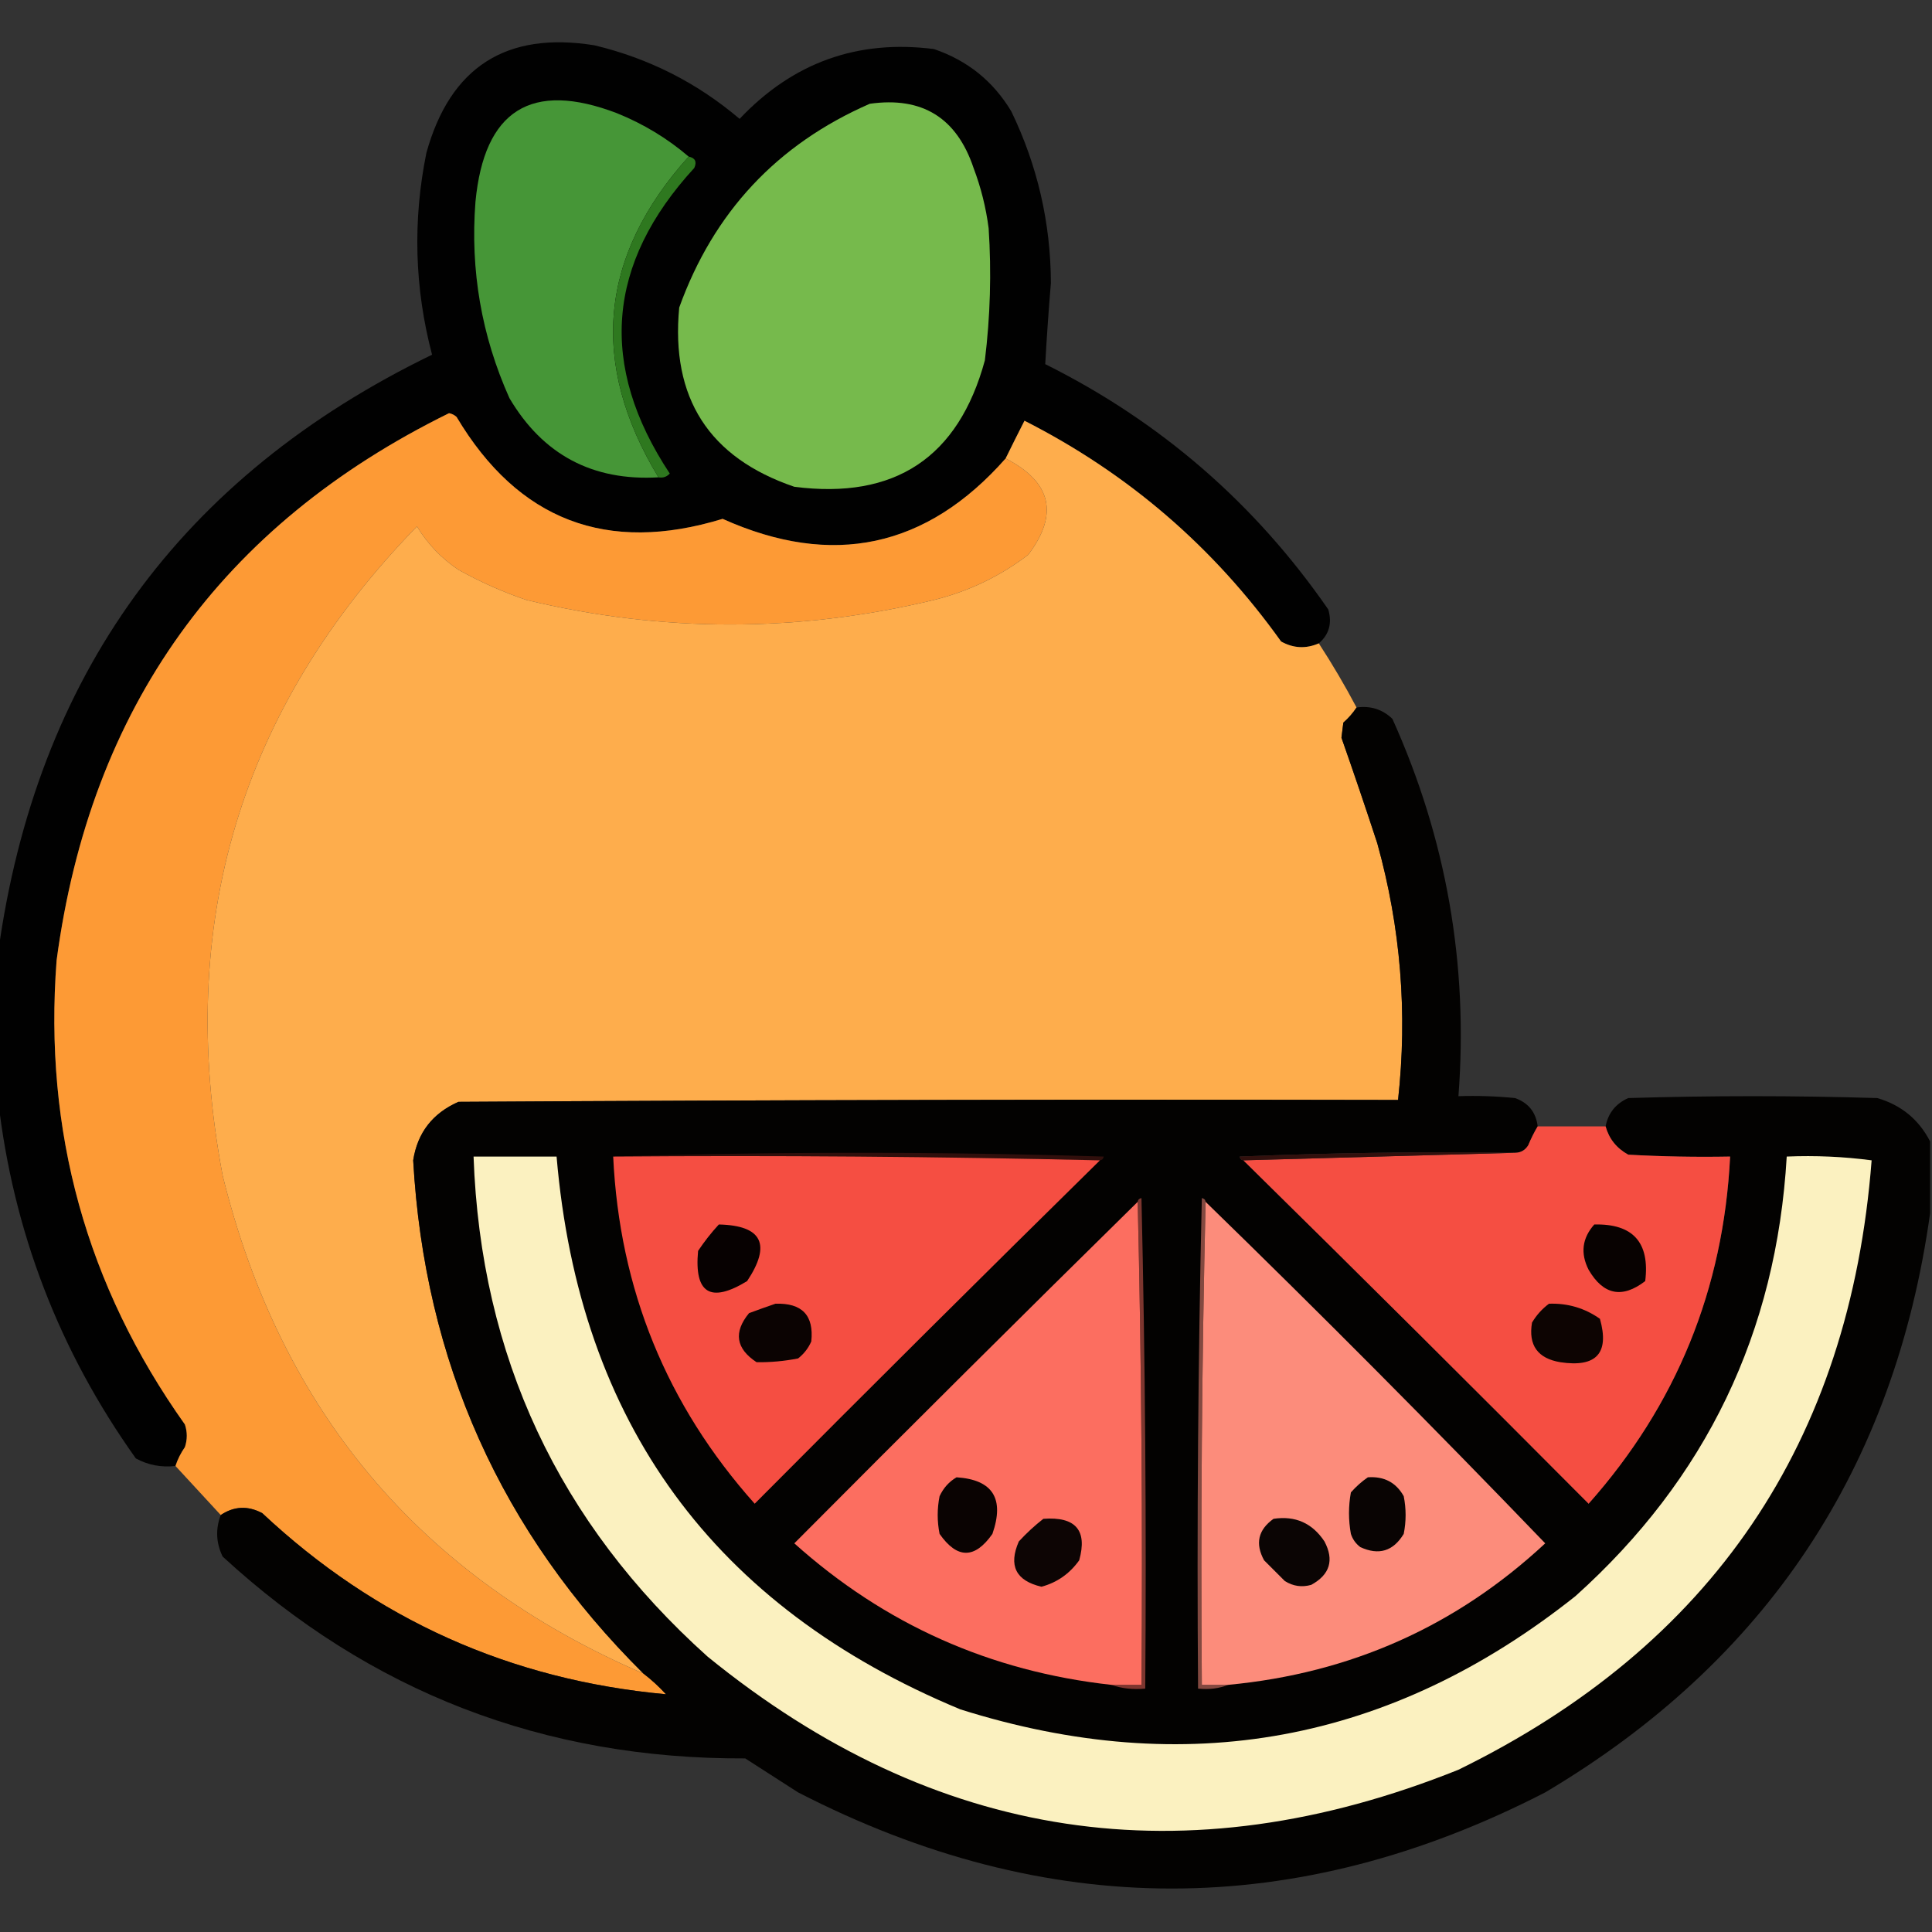 <?xml version="1.0" encoding="UTF-8"?>
<!DOCTYPE svg PUBLIC "-//W3C//DTD SVG 1.1//EN" "http://www.w3.org/Graphics/SVG/1.1/DTD/svg11.dtd">
<svg xmlns="http://www.w3.org/2000/svg" version="1.1" width="512px" height="512px" style="shape-rendering:geometricPrecision; text-rendering:geometricPrecision; image-rendering:optimizeQuality; fill-rule:evenodd; clip-rule:evenodd" xmlns:xlink="http://www.w3.org/1999/xlink">
<rect width="100%" height="100%" fill="#333333" stroke="none"/>
<g><path style="opacity:0.969" fill="#010100" d="M 349.5,170.5 C 346.087,171.987 342.753,171.82 339.5,170C 321.604,144.936 298.937,125.436 271.5,111.5C 269.784,114.861 268.118,118.195 266.5,121.5C 245.568,145.221 220.568,150.555 191.5,137.5C 160.83,146.892 137.33,137.892 121,110.5C 120.439,109.978 119.772,109.645 119,109.5C 58.628,139.192 23.962,187.525 15,254.5C 11.553,299.726 22.887,340.726 49,377.5C 49.667,379.5 49.667,381.5 49,383.5C 47.906,385.078 47.072,386.745 46.5,388.5C 42.743,388.929 39.243,388.263 36,386.5C 15.653,357.957 3.487,326.291 -0.5,291.5C -0.5,278.5 -0.5,265.5 -0.5,252.5C 9.597,179.126 47.93,126.293 114.5,94C 109.846,76.318 109.346,58.484 113,40.5C 119.318,17.755 134.151,8.255 157.5,12C 171.926,15.443 184.759,21.943 196,31.5C 210.105,16.578 227.272,10.411 247.5,13C 256.376,16.014 263.209,21.514 268,29.5C 274.937,43.85 278.437,59.017 278.5,75C 277.895,82.204 277.395,89.371 277,96.5C 307.569,111.736 332.569,133.402 352,161.5C 353.07,165.142 352.236,168.142 349.5,170.5 Z"/></g>
<g><path style="opacity:1" fill="#469637" d="M 182.5,41.5 C 158.802,67.844 156.136,96.177 174.5,126.5C 157.025,127.51 143.859,120.51 135,105.5C 127.599,88.97 124.599,71.637 126,53.5C 128.312,29.166 140.812,21.333 163.5,30C 170.53,32.841 176.863,36.674 182.5,41.5 Z"/></g>
<g><path style="opacity:1" fill="#76ba4c" d="M 230.5,27.5 C 244.371,25.535 253.537,31.201 258,44.5C 259.961,49.677 261.294,55.01 262,60.5C 262.768,72.199 262.435,83.865 261,95.5C 253.986,121.268 237.152,132.435 210.5,129C 187.888,121.297 177.721,105.464 180,81.5C 189.105,56.229 205.939,38.229 230.5,27.5 Z"/></g>
<g><path style="opacity:1" fill="#2e781f" d="M 182.5,41.5 C 184.225,41.843 184.725,42.843 184,44.5C 160.713,69.861 158.546,96.861 177.5,125.5C 176.675,126.386 175.675,126.719 174.5,126.5C 156.136,96.177 158.802,67.844 182.5,41.5 Z"/></g>
<g><path style="opacity:1" fill="#fd9a35" d="M 266.5,121.5 C 278.647,127.724 280.647,136.224 272.5,147C 265.047,152.713 256.713,156.713 247.5,159C 211.472,167.665 175.472,167.665 139.5,159C 133.264,156.883 127.264,154.216 121.5,151C 116.977,147.977 113.31,144.144 110.5,139.5C 63.613,187.674 46.446,245.007 59,311.5C 74.419,374.078 111.585,418.078 170.5,443.5C 172.63,445.127 174.63,446.96 176.5,449C 135.259,445.209 99.592,429.209 69.5,401C 65.687,398.974 62.02,399.14 58.5,401.5C 54.472,397.141 50.472,392.807 46.5,388.5C 47.072,386.745 47.906,385.078 49,383.5C 49.667,381.5 49.667,379.5 49,377.5C 22.887,340.726 11.553,299.726 15,254.5C 23.962,187.525 58.628,139.192 119,109.5C 119.772,109.645 120.439,109.978 121,110.5C 137.33,137.892 160.83,146.892 191.5,137.5C 220.568,150.555 245.568,145.221 266.5,121.5 Z"/></g>
<g><path style="opacity:1" fill="#fead4c" d="M 349.5,170.5 C 353.085,176.002 356.419,181.669 359.5,187.5C 358.542,188.962 357.376,190.295 356,191.5C 355.833,192.833 355.667,194.167 355.5,195.5C 358.751,204.754 361.918,214.087 365,223.5C 371.204,245.808 373.038,268.475 370.5,291.5C 287.499,291.333 204.499,291.5 121.5,292C 114.632,295.025 110.632,300.191 109.5,307.5C 112.49,360.798 132.823,406.132 170.5,443.5C 111.585,418.078 74.419,374.078 59,311.5C 46.446,245.007 63.613,187.674 110.5,139.5C 113.31,144.144 116.977,147.977 121.5,151C 127.264,154.216 133.264,156.883 139.5,159C 175.472,167.665 211.472,167.665 247.5,159C 256.713,156.713 265.047,152.713 272.5,147C 280.647,136.224 278.647,127.724 266.5,121.5C 268.118,118.195 269.784,114.861 271.5,111.5C 298.937,125.436 321.604,144.936 339.5,170C 342.753,171.82 346.087,171.987 349.5,170.5 Z"/></g>
<g><path style="opacity:0.983" fill="#030201" d="M 359.5,187.5 C 363.192,186.971 366.358,187.971 369,190.5C 383.33,222.301 389.163,255.635 386.5,290.5C 391.511,290.334 396.511,290.501 401.5,291C 405.046,292.256 407.046,294.756 407.5,298.5C 406.59,300.019 405.757,301.685 405,303.5C 404.184,304.823 403.017,305.489 401.5,305.5C 377.158,305.167 352.824,305.5 328.5,306.5C 328.624,307.107 328.957,307.44 329.5,307.5C 360.132,337.632 390.632,367.965 421,398.5C 444.248,372.322 456.748,341.655 458.5,306.5C 449.494,306.666 440.494,306.5 431.5,306C 428.41,304.293 426.41,301.793 425.5,298.5C 426.183,294.98 428.183,292.48 431.5,291C 453.5,290.333 475.5,290.333 497.5,291C 503.841,292.844 508.507,296.678 511.5,302.5C 511.5,308.833 511.5,315.167 511.5,321.5C 502.063,389.084 468.063,440.25 409.5,475C 343.498,508.977 277.498,508.977 211.5,475C 206.833,472 202.167,469 197.5,466C 144.151,466.226 97.984,448.392 59,412.5C 57.253,408.875 57.086,405.208 58.5,401.5C 62.02,399.14 65.687,398.974 69.5,401C 99.592,429.209 135.259,445.209 176.5,449C 174.63,446.96 172.63,445.127 170.5,443.5C 132.823,406.132 112.49,360.798 109.5,307.5C 110.632,300.191 114.632,295.025 121.5,292C 204.499,291.5 287.499,291.333 370.5,291.5C 373.038,268.475 371.204,245.808 365,223.5C 361.918,214.087 358.751,204.754 355.5,195.5C 355.667,194.167 355.833,192.833 356,191.5C 357.376,190.295 358.542,188.962 359.5,187.5 Z"/></g>
<g><path style="opacity:1" fill="#f54e42" d="M 407.5,298.5 C 413.5,298.5 419.5,298.5 425.5,298.5C 426.41,301.793 428.41,304.293 431.5,306C 440.494,306.5 449.494,306.666 458.5,306.5C 456.748,341.655 444.248,372.322 421,398.5C 390.632,367.965 360.132,337.632 329.5,307.5C 353.5,306.833 377.5,306.167 401.5,305.5C 403.017,305.489 404.184,304.823 405,303.5C 405.757,301.685 406.59,300.019 407.5,298.5 Z"/></g>
<g><path style="opacity:1" fill="#300f0c" d="M 162.5,306.5 C 205.669,305.169 249.002,305.169 292.5,306.5C 292.376,307.107 292.043,307.44 291.5,307.5C 248.67,306.501 205.67,306.168 162.5,306.5 Z"/></g>
<g><path style="opacity:1" fill="#32100d" d="M 401.5,305.5 C 377.5,306.167 353.5,306.833 329.5,307.5C 328.957,307.44 328.624,307.107 328.5,306.5C 352.824,305.5 377.158,305.167 401.5,305.5 Z"/></g>
<g><path style="opacity:1" fill="#fbf1c0" d="M 125.5,306.5 C 132.833,306.5 140.167,306.5 147.5,306.5C 153.51,377.028 189.177,425.862 254.5,453C 314.282,471.846 368.616,461.846 417.5,423C 452.118,391.927 470.785,353.094 473.5,306.5C 481.087,306.186 488.587,306.519 496,307.5C 490.216,382.254 453.716,436.087 386.5,469C 314.101,498.039 247.767,488.039 187.5,439C 148.041,403.583 127.374,359.417 125.5,306.5 Z"/></g>
<g><path style="opacity:1" fill="#f54e42" d="M 162.5,306.5 C 205.67,306.168 248.67,306.501 291.5,307.5C 260.868,337.632 230.368,367.965 200,398.5C 176.664,372.343 164.164,341.676 162.5,306.5 Z"/></g>
<g><path style="opacity:1" fill="#7d362f" d="M 301.5,318.5 C 301.56,317.957 301.893,317.624 302.5,317.5C 303.5,360.828 303.833,404.162 303.5,447.5C 300.287,447.81 297.287,447.477 294.5,446.5C 297.167,446.5 299.833,446.5 302.5,446.5C 302.832,403.663 302.499,360.997 301.5,318.5 Z"/></g>
<g><path style="opacity:1" fill="#834940" d="M 319.5,318.5 C 318.501,360.997 318.168,403.663 318.5,446.5C 320.833,446.5 323.167,446.5 325.5,446.5C 323.052,447.473 320.385,447.806 317.5,447.5C 317.167,404.162 317.5,360.828 318.5,317.5C 319.107,317.624 319.44,317.957 319.5,318.5 Z"/></g>
<g><path style="opacity:1" fill="#fc6e60" d="M 301.5,318.5 C 302.499,360.997 302.832,403.663 302.5,446.5C 299.833,446.5 297.167,446.5 294.5,446.5C 262.412,442.952 234.412,430.452 210.5,409C 240.701,378.632 271.035,348.465 301.5,318.5 Z"/></g>
<g><path style="opacity:1" fill="#fc8c7b" d="M 319.5,318.5 C 350.006,348.172 380.006,378.339 409.5,409C 385.939,430.938 357.939,443.438 325.5,446.5C 323.167,446.5 320.833,446.5 318.5,446.5C 318.168,403.663 318.501,360.997 319.5,318.5 Z"/></g>
<g><path style="opacity:1" fill="#070101" d="M 190.5,324.5 C 201.966,324.763 204.466,329.763 198,339.5C 188.277,345.435 183.944,342.768 185,331.5C 186.666,329.004 188.5,326.671 190.5,324.5 Z"/></g>
<g><path style="opacity:1" fill="#080201" d="M 422.5,324.5 C 432.755,324.257 437.255,329.257 436,339.5C 429.897,344.194 424.897,343.194 421,336.5C 418.784,332.132 419.284,328.132 422.5,324.5 Z"/></g>
<g><path style="opacity:1" fill="#0b0302" d="M 205.5,345.5 C 212.568,345.261 215.734,348.595 215,355.5C 214.215,357.286 213.049,358.786 211.5,360C 207.823,360.718 204.157,361.051 200.5,361C 195.013,357.39 194.346,353.056 198.5,348C 200.927,347.098 203.26,346.264 205.5,345.5 Z"/></g>
<g><path style="opacity:1" fill="#0d0402" d="M 410.5,345.5 C 415.486,345.33 419.986,346.663 424,349.5C 426.565,358.608 423.065,362.441 413.5,361C 407.49,359.992 404.99,356.492 406,350.5C 407.193,348.503 408.693,346.836 410.5,345.5 Z"/></g>
<g><path style="opacity:1" fill="#0a0302" d="M 253.5,391.5 C 263.09,392.136 266.257,397.136 263,406.5C 258.333,413.167 253.667,413.167 249,406.5C 248.333,403.167 248.333,399.833 249,396.5C 250.025,394.313 251.525,392.646 253.5,391.5 Z"/></g>
<g><path style="opacity:1" fill="#090403" d="M 362.5,391.5 C 366.794,391.198 369.961,392.864 372,396.5C 372.667,399.833 372.667,403.167 372,406.5C 369.224,411.092 365.391,412.258 360.5,410C 359.299,409.097 358.465,407.931 358,406.5C 357.333,402.833 357.333,399.167 358,395.5C 359.397,393.93 360.897,392.596 362.5,391.5 Z"/></g>
<g><path style="opacity:1" fill="#0d0504" d="M 276.5,402.5 C 285.054,401.872 288.221,405.538 286,413.5C 283.455,417.059 280.121,419.392 276,420.5C 269.204,418.907 267.204,414.907 270,408.5C 272.063,406.266 274.229,404.266 276.5,402.5 Z"/></g>
<g><path style="opacity:1" fill="#0b0504" d="M 337.5,402.5 C 343.269,401.634 347.769,403.634 351,408.5C 353.607,413.456 352.44,417.289 347.5,420C 345.029,420.706 342.695,420.373 340.5,419C 338.667,417.167 336.833,415.333 335,413.5C 332.584,409.078 333.417,405.411 337.5,402.5 Z"/></g>
</svg>
